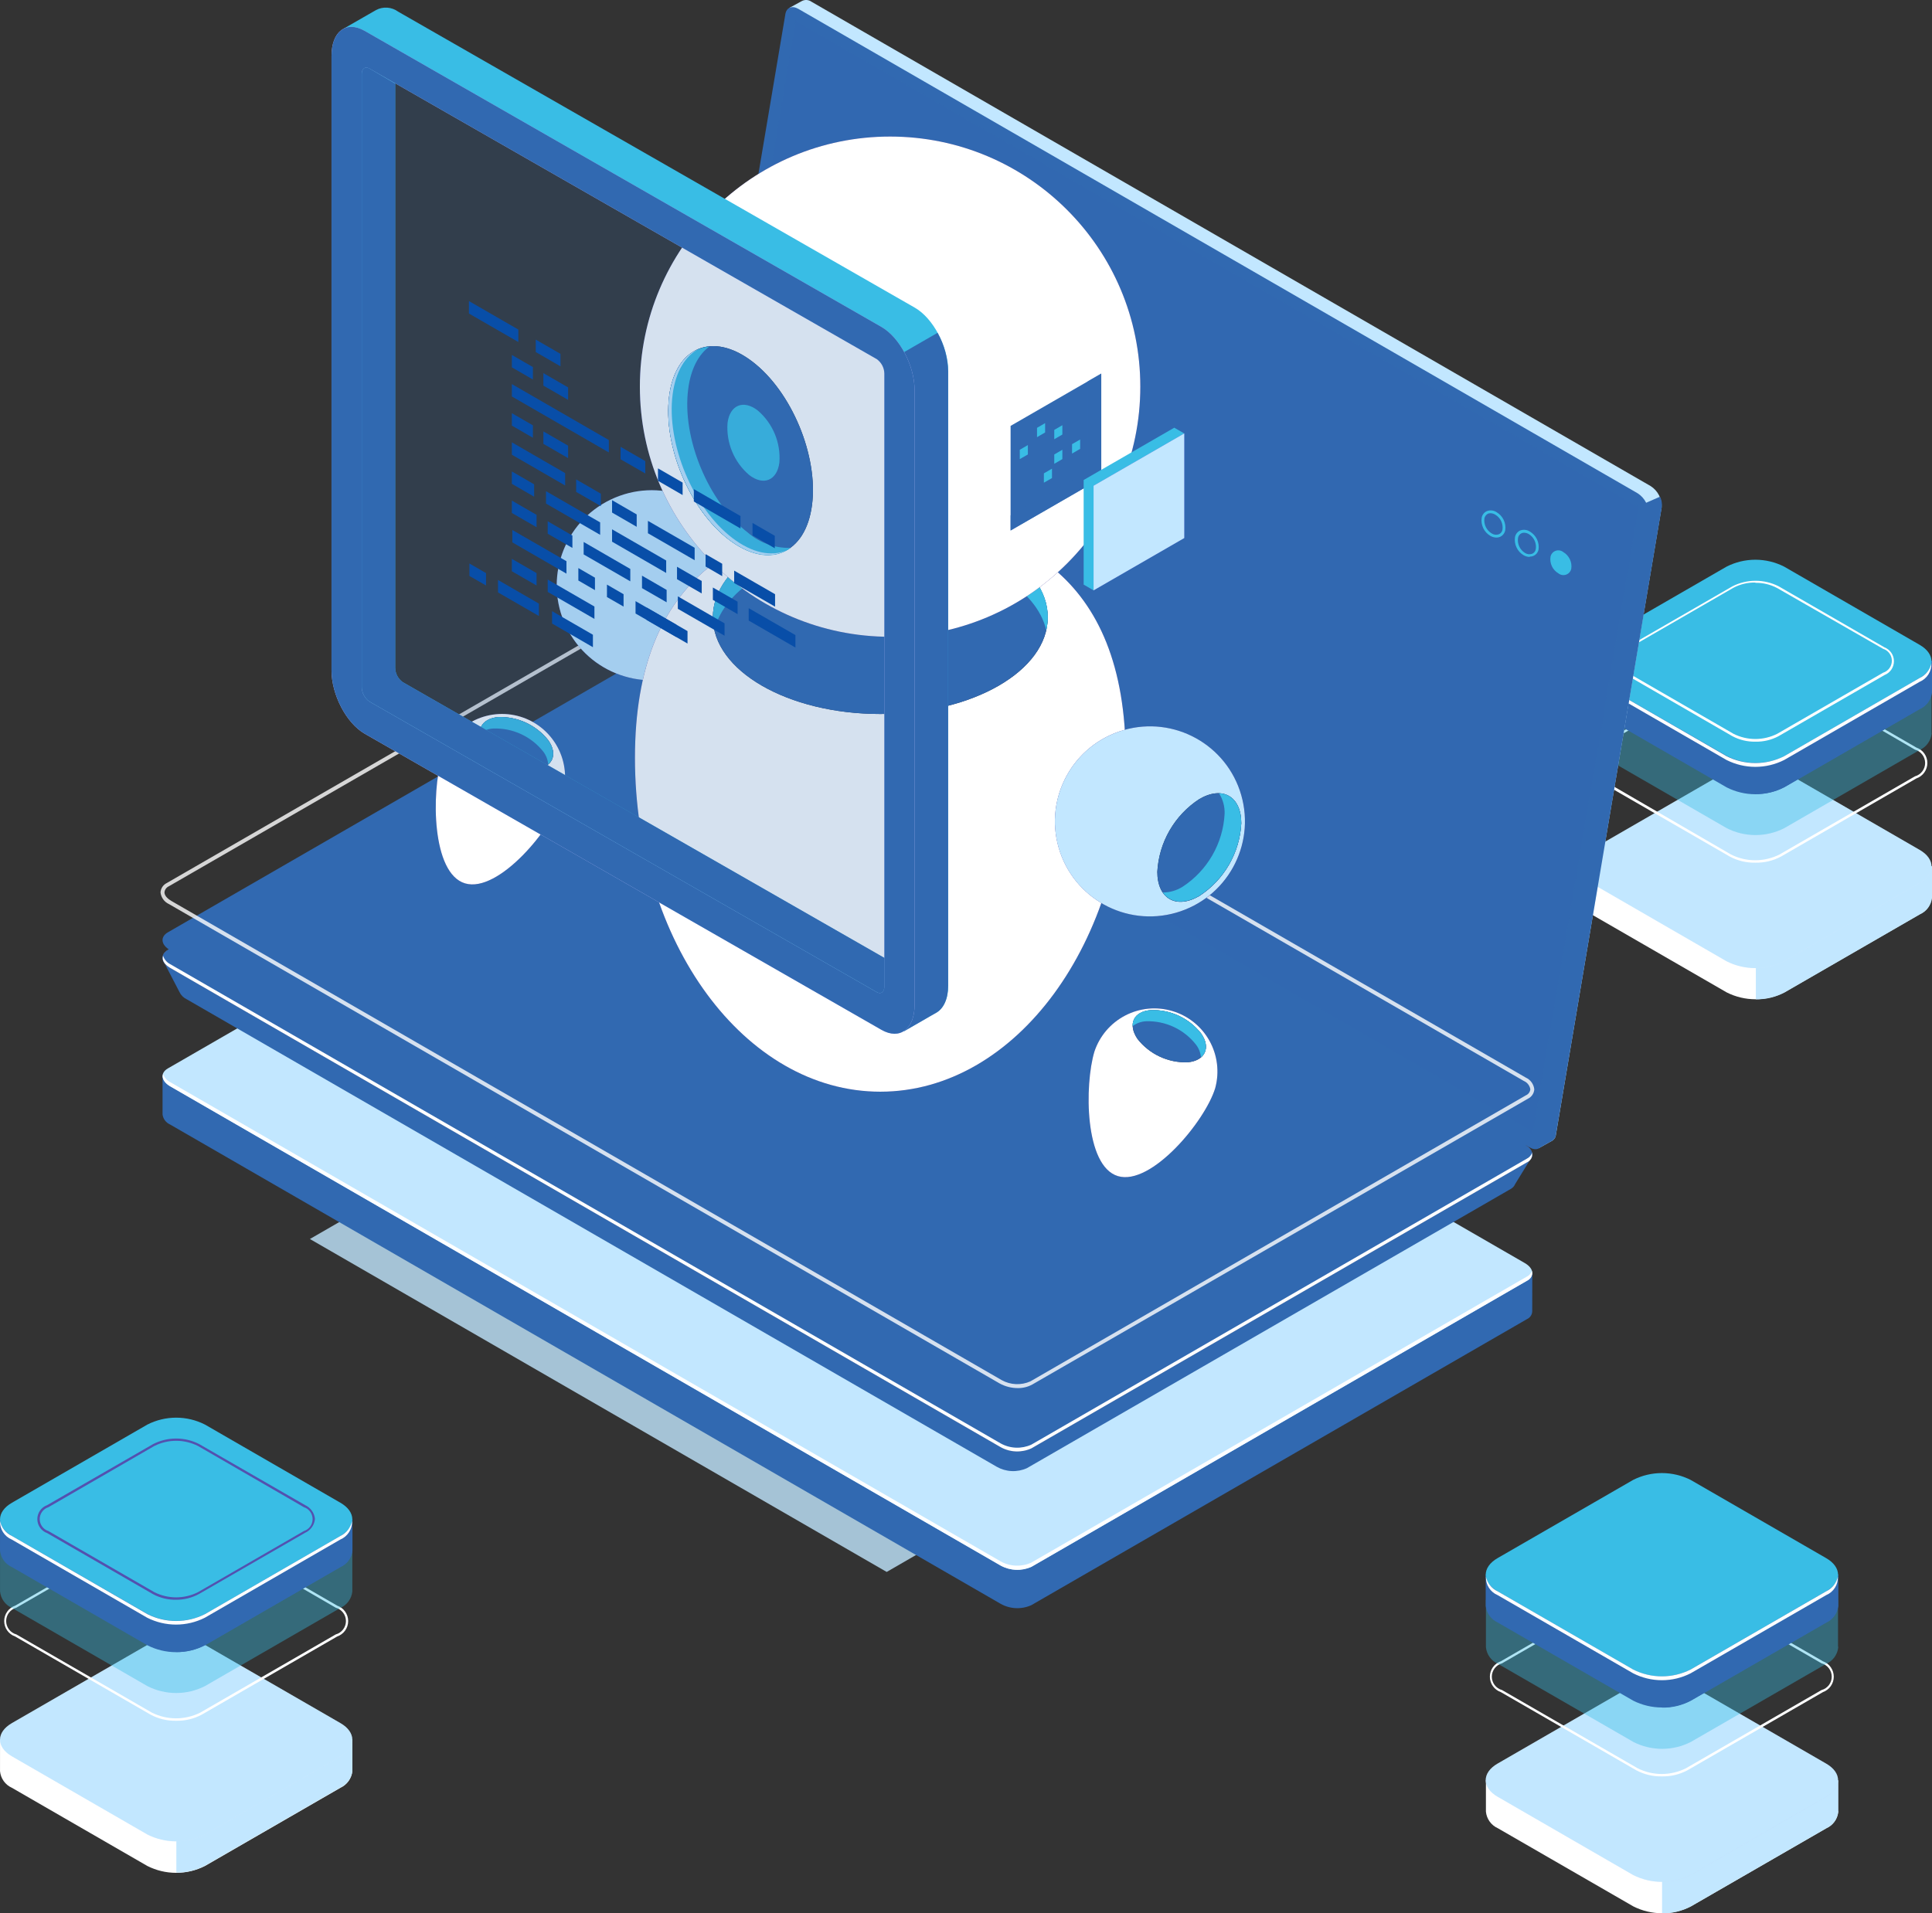 <svg width="424" height="420" viewBox="0 0 424 420" fill="none" xmlns="http://www.w3.org/2000/svg">
<rect x="0" y="0" width="424" height="420" fill="#333333" stroke="none"/>
<path opacity="0.8" d="M321.193 271.978L194.595 345.062L68.012 271.978L194.595 198.955L321.193 271.978Z" fill="#C2E7FF"/>
<path opacity="0.1" d="M321.438 265.22L221.651 322.827L121.879 265.22L221.666 207.627L321.438 265.22Z" fill="#39BDE5"/>
<path d="M403.375 397.567V390.839L401.521 389.791C400.99 392.98 397.253 395.061 394.124 395.501L372.857 407.955L363.561 411.312L333.879 396.002L334.563 395.608C332.026 394.423 330.659 391.72 329.292 389.244L327.302 390.429L326.102 390.763V397.673C326.175 398.458 326.456 399.208 326.915 399.849C327.374 400.489 327.995 400.996 328.714 401.318L358.457 418.48C360.414 419.469 362.576 419.984 364.768 419.984C366.961 419.984 369.123 419.469 371.08 418.48L400.823 401.318C401.532 401 402.145 400.502 402.601 399.873C403.056 399.244 403.339 398.506 403.42 397.734V397.567H403.375Z" fill="white"/>
<path d="M394.124 395.501L372.858 407.954L364.762 410.886V419.998C366.963 420.039 369.138 419.516 371.081 418.479L400.823 401.318C401.532 401 402.145 400.502 402.601 399.873C403.057 399.244 403.34 398.506 403.421 397.734V397.567V390.839L401.719 389.882H401.552C400.914 393.01 397.223 395.076 394.124 395.501Z" fill="#C2E7FF"/>
<path opacity="0.3" d="M358.41 411.584L328.668 394.407C325.189 392.402 325.189 389.137 328.668 387.132L358.41 369.955C360.367 368.966 362.529 368.451 364.722 368.451C366.914 368.451 369.076 368.966 371.033 369.955L400.761 387.132C404.254 389.137 404.254 392.402 400.761 394.407L371.033 411.584C369.076 412.573 366.914 413.089 364.722 413.089C362.529 413.089 360.367 412.573 358.41 411.584V411.584Z" fill="url(#paint0_linear_305_11449)"/>
<path d="M358.41 411.584L328.668 394.407C325.189 392.402 325.189 389.137 328.668 387.132L358.41 369.955C360.367 368.966 362.529 368.451 364.722 368.451C366.914 368.451 369.076 368.966 371.033 369.955L400.761 387.132C404.254 389.137 404.254 392.402 400.761 394.407L371.033 411.584C369.076 412.573 366.914 413.089 364.722 413.089C362.529 413.089 360.367 412.573 358.41 411.584V411.584Z" fill="#C2E7FF"/>
<path d="M364.713 389.942C362.761 389.981 360.832 389.521 359.108 388.605L329.38 371.443C328.676 371.199 328.065 370.742 327.633 370.135C327.201 369.528 326.969 368.802 326.969 368.056C326.969 367.311 327.201 366.585 327.633 365.978C328.065 365.371 328.676 364.913 329.38 364.67L359.108 347.508C360.844 346.625 362.765 346.164 364.713 346.164C366.661 346.164 368.582 346.625 370.318 347.508L400.061 364.67C400.758 364.92 401.361 365.38 401.787 365.986C402.213 366.593 402.442 367.316 402.442 368.056C402.442 368.797 402.213 369.52 401.787 370.126C401.361 370.732 400.758 371.192 400.061 371.443L370.318 388.605C368.595 389.524 366.665 389.984 364.713 389.942ZM359.381 388.15C361.03 388.981 362.851 389.415 364.698 389.415C366.544 389.415 368.365 388.981 370.014 388.15L399.757 370.988C400.4 370.813 400.969 370.431 401.374 369.901C401.779 369.372 401.998 368.723 401.998 368.056C401.998 367.39 401.779 366.741 401.374 366.212C400.969 365.682 400.4 365.3 399.757 365.125L370.014 347.963C368.365 347.132 366.544 346.698 364.698 346.698C362.851 346.698 361.03 347.132 359.381 347.963L329.638 365.125C328.995 365.3 328.427 365.682 328.022 366.212C327.617 366.741 327.397 367.39 327.397 368.056C327.397 368.723 327.617 369.372 328.022 369.901C328.427 370.431 328.995 370.813 329.638 370.988L359.381 388.15Z" fill="white"/>
<path opacity="0.4" d="M403.375 361.465V351.289L401.521 350.257C400.99 353.431 397.253 355.527 394.124 355.967L372.857 368.421L363.561 371.777L333.879 356.468L334.563 356.073C332.026 354.889 330.659 352.17 329.292 349.695L327.302 350.895L326.102 351.229V361.571C326.175 362.356 326.456 363.107 326.915 363.747C327.374 364.387 327.995 364.894 328.714 365.216L358.457 382.378C360.412 383.374 362.574 383.894 364.768 383.894C366.962 383.894 369.125 383.374 371.08 382.378L400.823 365.216C401.529 364.9 402.141 364.404 402.597 363.778C403.053 363.152 403.337 362.417 403.42 361.647V361.465H403.375Z" fill="#39BDE5"/>
<path d="M403.373 352.428V345.685L401.52 344.652C400.988 347.827 397.252 349.922 394.122 350.363L372.856 362.817L363.56 366.173L333.832 350.834L334.516 350.439C331.979 349.254 330.612 346.536 329.245 344.06L327.255 345.26L326.055 345.594V352.504C326.139 353.286 326.424 354.032 326.881 354.67C327.339 355.309 327.955 355.819 328.667 356.149L358.41 373.311C360.367 374.3 362.529 374.816 364.722 374.816C366.914 374.816 369.076 374.3 371.033 373.311L400.776 356.149C401.478 355.822 402.085 355.321 402.539 354.694C402.994 354.067 403.281 353.334 403.373 352.565V352.352V352.428Z" fill="#3169B1"/>
<path d="M394.132 350.363L372.866 362.816L364.77 365.732V374.844C366.971 374.885 369.146 374.362 371.089 373.325L400.831 356.164C401.533 355.837 402.14 355.336 402.594 354.709C403.049 354.081 403.336 353.349 403.428 352.58V352.352V345.609L401.727 344.667H401.56C400.922 347.872 397.231 349.922 394.132 350.363Z" fill="#3169B1"/>
<path d="M358.41 366.492L328.668 349.314C325.189 347.31 325.189 344.029 328.668 342.024L358.41 324.862C360.367 323.873 362.529 323.358 364.722 323.358C366.914 323.358 369.076 323.873 371.033 324.862L400.761 342.024C404.254 344.029 404.254 347.31 400.761 349.314L371.018 366.476C369.064 367.465 366.906 367.982 364.716 367.985C362.526 367.987 360.366 367.476 358.41 366.492V366.492Z" fill="#39BDE5"/>
<path d="M400.777 349.315L371.034 366.477C369.077 367.466 366.915 367.981 364.723 367.981C362.53 367.981 360.368 367.466 358.411 366.477L328.669 349.315C328.022 349.012 327.454 348.563 327.009 348.005C326.564 347.446 326.253 346.793 326.101 346.095C326.065 346.952 326.291 347.8 326.75 348.525C327.209 349.249 327.878 349.817 328.669 350.15L358.411 367.312C360.366 368.308 362.529 368.828 364.723 368.828C366.917 368.828 369.08 368.308 371.034 367.312L400.777 350.15C401.569 349.818 402.239 349.252 402.698 348.526C403.157 347.801 403.383 346.953 403.344 346.095C403.189 346.792 402.877 347.444 402.433 348.002C401.988 348.56 401.421 349.009 400.777 349.315V349.315Z" fill="white"/>
<path d="M77.322 388.636V381.893L75.454 380.86C74.938 384.034 71.186 386.13 68.056 386.571L46.79 399.024L37.493 402.381L7.781 387.072L8.465 386.677C5.928 385.492 4.561 382.728 3.194 380.298L1.189 381.498L0.004 381.832V388.803C0.076 389.588 0.356 390.339 0.816 390.98C1.275 391.621 1.896 392.128 2.617 392.448L32.344 409.61C34.304 410.598 36.468 411.113 38.663 411.113C40.858 411.113 43.022 410.598 44.982 409.61L74.71 392.448C75.423 392.117 76.038 391.608 76.496 390.969C76.954 390.331 77.238 389.584 77.322 388.803V388.621V388.636Z" fill="white"/>
<path d="M68.066 386.57L46.8 399.024L38.703 401.94V411.052C40.904 411.091 43.079 410.568 45.022 409.533L74.749 392.372C75.446 392.044 76.049 391.544 76.501 390.92C76.952 390.296 77.238 389.568 77.332 388.803V388.621V381.878L75.63 380.936H75.448C74.871 384.08 71.165 386.13 68.066 386.57Z" fill="#C2E7FF"/>
<path opacity="0.3" d="M32.344 402.699L2.617 385.537C-0.862 383.533 -0.862 380.252 2.617 378.247L32.344 361.085C34.304 360.097 36.468 359.583 38.663 359.583C40.858 359.583 43.023 360.097 44.982 361.085L74.71 378.247C78.188 380.252 78.188 383.533 74.71 385.537L44.982 402.699C43.023 403.687 40.858 404.202 38.663 404.202C36.468 404.202 34.304 403.687 32.344 402.699V402.699Z" fill="url(#paint1_linear_305_11449)"/>
<path d="M32.344 402.699L2.617 385.537C-0.862 383.533 -0.862 380.252 2.617 378.247L32.344 361.085C34.304 360.097 36.468 359.583 38.663 359.583C40.858 359.583 43.023 360.097 44.982 361.085L74.71 378.247C78.188 380.252 78.188 383.533 74.71 385.537L44.982 402.699C43.023 403.687 40.858 404.202 38.663 404.202C36.468 404.202 34.304 403.687 32.344 402.699V402.699Z" fill="#C2E7FF"/>
<path d="M38.666 377.731C36.714 377.772 34.784 377.312 33.061 376.394L3.333 359.232C2.629 358.988 2.019 358.531 1.586 357.924C1.154 357.317 0.922 356.59 0.922 355.845C0.922 355.1 1.154 354.374 1.586 353.767C2.019 353.16 2.629 352.702 3.333 352.459L33.061 335.297C34.797 334.414 36.718 333.953 38.666 333.953C40.614 333.953 42.535 334.414 44.271 335.297L73.999 352.459C74.703 352.702 75.313 353.16 75.746 353.767C76.178 354.374 76.41 355.1 76.41 355.845C76.41 356.59 76.178 357.317 75.746 357.924C75.313 358.531 74.703 358.988 73.999 359.232L44.271 376.394C42.548 377.312 40.618 377.772 38.666 377.731V377.731ZM38.666 334.476C36.804 334.44 34.964 334.879 33.319 335.752L3.592 352.914C2.948 353.089 2.38 353.471 1.975 354.001C1.57 354.53 1.35 355.179 1.35 355.845C1.35 356.512 1.57 357.16 1.975 357.69C2.38 358.22 2.948 358.602 3.592 358.777L33.319 375.938C34.969 376.767 36.789 377.198 38.636 377.198C40.482 377.198 42.302 376.767 43.952 375.938L73.68 358.777C74.323 358.602 74.891 358.22 75.296 357.69C75.701 357.16 75.921 356.512 75.921 355.845C75.921 355.179 75.701 354.53 75.296 354.001C74.891 353.471 74.323 353.089 73.68 352.914L44.059 335.752C42.4 334.872 40.543 334.432 38.666 334.476V334.476Z" fill="white"/>
<path opacity="0.4" d="M77.322 349.315V339.139L75.454 338.106C74.938 341.281 71.186 343.376 68.056 343.817L46.79 356.271L37.493 359.627L7.781 344.242L8.465 343.847C5.928 342.663 4.561 339.959 3.194 337.484L1.189 338.683L0.004 339.018V349.315C0.075 350.1 0.354 350.852 0.814 351.493C1.273 352.134 1.896 352.64 2.617 352.96L32.344 370.122C34.301 371.118 36.467 371.637 38.663 371.637C40.86 371.637 43.025 371.118 44.982 370.122L74.71 352.96C75.42 352.642 76.034 352.144 76.493 351.515C76.951 350.886 77.237 350.149 77.322 349.375V349.315Z" fill="#39BDE5"/>
<path d="M77.322 340.202V333.474L75.454 332.441C74.938 335.616 71.186 337.712 68.056 338.137L46.79 350.606L37.493 353.962L7.781 338.684L8.465 338.289C5.928 337.104 4.561 334.401 3.194 331.925L1.189 333.125L0.004 333.459V340.354C0.075 341.14 0.354 341.892 0.814 342.533C1.273 343.173 1.896 343.68 2.617 343.999L32.344 361.161C34.301 362.157 36.467 362.677 38.663 362.677C40.86 362.677 43.025 362.157 44.982 361.161L74.71 343.999C75.418 343.682 76.031 343.187 76.489 342.561C76.947 341.935 77.234 341.201 77.322 340.43V340.202Z" fill="#3169B1"/>
<path d="M68.054 338.136L46.788 350.605L38.691 353.521V362.633C40.893 362.679 43.07 362.156 45.011 361.114L74.738 343.953C75.446 343.636 76.059 343.14 76.517 342.515C76.975 341.889 77.262 341.154 77.35 340.384V340.202V333.474L75.649 332.517H75.467C74.859 335.646 71.153 337.711 68.054 338.136Z" fill="#3169B1"/>
<path d="M32.344 354.281L2.617 337.164C-0.862 335.144 -0.862 331.879 2.617 329.874L32.344 312.712C34.301 311.716 36.467 311.197 38.663 311.197C40.86 311.197 43.025 311.716 44.982 312.712L74.71 329.874C78.188 331.879 78.188 335.144 74.71 337.164L44.982 354.326C43.019 355.307 40.853 355.814 38.658 355.806C36.463 355.798 34.3 355.276 32.344 354.281V354.281Z" fill="#39BDE5"/>
<path d="M38.66 351.167C36.898 351.2 35.157 350.781 33.602 349.952L10.36 336.542C9.725 336.315 9.176 335.898 8.788 335.348C8.4 334.797 8.191 334.14 8.191 333.466C8.191 332.792 8.4 332.135 8.788 331.585C9.176 331.034 9.725 330.617 10.36 330.391L33.602 316.995C35.168 316.194 36.901 315.776 38.66 315.776C40.419 315.776 42.153 316.194 43.719 316.995L66.961 330.391C67.555 330.663 68.068 331.087 68.447 331.62C68.826 332.153 69.057 332.777 69.118 333.428C69.06 334.08 68.83 334.705 68.451 335.239C68.072 335.773 67.557 336.196 66.961 336.466L43.719 349.876C42.171 350.732 40.429 351.176 38.66 351.167V351.167ZM33.86 349.497C35.348 350.249 36.993 350.642 38.66 350.642C40.328 350.642 41.972 350.249 43.461 349.497L66.687 336.086C67.243 335.909 67.729 335.56 68.074 335.089C68.418 334.618 68.604 334.05 68.604 333.466C68.604 332.883 68.418 332.314 68.074 331.843C67.729 331.372 67.243 331.023 66.687 330.846L43.461 317.42C41.972 316.668 40.328 316.276 38.66 316.276C36.993 316.276 35.348 316.668 33.86 317.42L10.633 330.846C10.077 331.023 9.592 331.372 9.247 331.843C8.902 332.314 8.717 332.883 8.717 333.466C8.717 334.05 8.902 334.618 9.247 335.089C9.592 335.56 10.077 335.909 10.633 336.086L33.86 349.497Z" fill="#5351AF"/>
<path d="M74.71 337.165L44.982 354.327C43.022 355.315 40.858 355.829 38.663 355.829C36.468 355.829 34.304 355.315 32.344 354.327L2.616 337.165C1.956 336.859 1.375 336.403 0.922 335.833C0.468 335.264 0.154 334.596 0.004 333.884C-0.033 334.745 0.195 335.596 0.657 336.324C1.119 337.051 1.792 337.62 2.586 337.954L32.313 355.116C34.273 356.104 36.438 356.619 38.633 356.619C40.828 356.619 42.992 356.104 44.952 355.116L74.679 337.954C75.474 337.62 76.147 337.051 76.608 336.324C77.07 335.596 77.298 334.745 77.261 333.884C77.116 334.59 76.81 335.252 76.367 335.821C75.925 336.39 75.358 336.849 74.71 337.165Z" fill="white"/>
<path d="M423.894 196.935V190.192L422.025 189.159C421.509 192.349 417.757 194.429 414.628 194.87L393.361 207.323L384.065 210.68L354.383 195.371L355.066 194.976C352.53 193.791 351.163 191.088 349.795 188.612L347.79 189.797L346.605 190.131V197.042C346.676 197.827 346.956 198.579 347.415 199.22C347.875 199.861 348.497 200.367 349.218 200.687L378.946 217.848C380.905 218.837 383.07 219.351 385.265 219.351C387.46 219.351 389.624 218.837 391.584 217.848L421.311 200.687C422.021 200.368 422.636 199.87 423.094 199.242C423.553 198.613 423.839 197.875 423.924 197.102V196.935H423.894Z" fill="white"/>
<path d="M414.704 194.869L393.438 207.323L385.342 210.254V219.366C387.543 219.405 389.718 218.882 391.661 217.847L421.388 200.686C422.098 200.368 422.713 199.87 423.171 199.241C423.629 198.613 423.915 197.875 424.001 197.102V196.935V190.192L422.299 189.25H422.117C421.434 192.379 417.742 194.399 414.704 194.869Z" fill="#C2E7FF"/>
<path opacity="0.3" d="M378.916 211.014L349.189 193.837C345.71 191.832 345.71 188.566 349.189 186.546L378.916 169.385C380.876 168.397 383.041 167.882 385.236 167.882C387.43 167.882 389.595 168.397 391.555 169.385L421.282 186.562C424.761 188.566 424.761 191.832 421.282 193.837L391.555 211.014C389.595 212.002 387.43 212.516 385.236 212.516C383.041 212.516 380.876 212.002 378.916 211.014V211.014Z" fill="url(#paint2_linear_305_11449)"/>
<path d="M378.916 211.014L349.189 193.837C345.71 191.832 345.71 188.566 349.189 186.546L378.916 169.385C380.876 168.397 383.041 167.882 385.236 167.882C387.43 167.882 389.595 168.397 391.555 169.385L421.282 186.562C424.761 188.566 424.761 191.832 421.282 193.837L391.555 211.014C389.595 212.002 387.43 212.516 385.236 212.516C383.041 212.516 380.876 212.002 378.916 211.014V211.014Z" fill="#C2E7FF"/>
<path d="M385.238 189.371C383.286 189.412 381.356 188.952 379.633 188.034L349.906 170.872C349.201 170.628 348.591 170.171 348.159 169.564C347.726 168.957 347.494 168.231 347.494 167.485C347.494 166.74 347.726 166.014 348.159 165.407C348.591 164.8 349.201 164.343 349.906 164.099L379.633 146.937C381.37 146.054 383.29 145.594 385.238 145.594C387.186 145.594 389.107 146.054 390.843 146.937L420.571 164.099C421.275 164.343 421.886 164.8 422.318 165.407C422.75 166.014 422.982 166.74 422.982 167.485C422.982 168.231 422.75 168.957 422.318 169.564C421.886 170.171 421.275 170.628 420.571 170.872L390.843 188.034C389.12 188.952 387.19 189.412 385.238 189.371V189.371ZM379.891 187.579C381.541 188.407 383.362 188.838 385.208 188.838C387.054 188.838 388.875 188.407 390.524 187.579L420.252 170.417C420.895 170.242 421.464 169.86 421.869 169.33C422.274 168.801 422.493 168.152 422.493 167.485C422.493 166.819 422.274 166.17 421.869 165.641C421.464 165.111 420.895 164.729 420.252 164.554L390.585 147.316C388.933 146.495 387.114 146.068 385.269 146.068C383.424 146.068 381.604 146.495 379.952 147.316L350.225 164.494C349.581 164.668 349.013 165.05 348.608 165.58C348.203 166.11 347.983 166.758 347.983 167.425C347.983 168.092 348.203 168.74 348.608 169.27C349.013 169.799 349.581 170.181 350.225 170.356L379.891 187.579Z" fill="white"/>
<path opacity="0.4" d="M423.894 160.894V150.719L422.025 149.686C421.509 152.86 417.757 154.956 414.628 155.381L393.361 167.85L384.065 171.207L354.383 155.882L355.066 155.487C352.53 154.303 351.163 151.599 349.795 149.124L347.79 150.324L346.605 150.658V160.985C346.676 161.771 346.956 162.523 347.415 163.164C347.875 163.805 348.497 164.311 349.218 164.63L378.946 181.792C380.903 182.789 383.068 183.308 385.265 183.308C387.461 183.308 389.626 182.789 391.584 181.792L421.311 164.63C422.021 164.312 422.636 163.814 423.094 163.186C423.553 162.557 423.839 161.819 423.924 161.046V160.879L423.894 160.894Z" fill="#39BDE5"/>
<path d="M423.895 151.873V145.114L422.026 144.081C421.51 147.316 417.743 149.351 414.705 149.777L393.438 162.246L384.035 165.541L354.354 150.354L355.037 149.959C352.5 148.774 351.133 146.071 349.766 143.595L347.761 144.795L346.576 145.114V152.024C346.647 152.81 346.926 153.562 347.386 154.203C347.845 154.844 348.468 155.35 349.189 155.669L378.916 172.831C380.874 173.828 383.039 174.347 385.235 174.347C387.432 174.347 389.597 173.828 391.555 172.831L421.282 155.669C421.99 155.353 422.603 154.857 423.061 154.231C423.52 153.605 423.807 152.871 423.895 152.1V151.873Z" fill="#3169B1"/>
<path d="M414.704 149.777L393.438 162.245L385.342 165.161V174.273C387.544 174.319 389.72 173.796 391.661 172.754L421.388 155.593C422.096 155.276 422.709 154.781 423.167 154.155C423.626 153.529 423.913 152.795 424.001 152.024V151.872V145.114L422.299 144.157H422.117C421.434 147.316 417.742 149.351 414.704 149.777Z" fill="#3169B1"/>
<path d="M378.916 165.921L349.189 148.835C345.71 146.815 345.71 143.549 349.189 141.545L378.916 124.383C380.874 123.387 383.039 122.867 385.236 122.867C387.432 122.867 389.597 123.387 391.555 124.383L421.282 141.545C424.761 143.549 424.761 146.815 421.282 148.835L391.555 165.997C389.589 166.973 387.421 167.475 385.227 167.461C383.032 167.448 380.87 166.921 378.916 165.921V165.921Z" fill="#39BDE5"/>
<path d="M385.232 162.807C383.47 162.84 381.729 162.422 380.174 161.592L356.978 148.182C356.368 147.941 355.845 147.523 355.476 146.981C355.107 146.44 354.91 145.799 354.91 145.144C354.91 144.489 355.107 143.849 355.476 143.307C355.845 142.765 356.368 142.347 356.978 142.107L380.219 128.696C381.787 127.902 383.52 127.488 385.278 127.488C387.036 127.488 388.768 127.902 390.336 128.696L413.578 142.107C414.188 142.347 414.711 142.765 415.08 143.307C415.449 143.849 415.646 144.489 415.646 145.144C415.646 145.799 415.449 146.44 415.08 146.981C414.711 147.523 414.188 147.941 413.578 148.182L390.336 161.592C388.769 162.431 387.01 162.85 385.232 162.807V162.807ZM385.232 127.876C383.562 127.843 381.91 128.235 380.432 129.015L357.205 142.426C356.649 142.602 356.164 142.952 355.819 143.423C355.474 143.894 355.289 144.462 355.289 145.046C355.289 145.629 355.474 146.198 355.819 146.669C356.164 147.14 356.649 147.489 357.205 147.665L380.432 161.076C381.92 161.829 383.565 162.221 385.232 162.221C386.9 162.221 388.544 161.829 390.033 161.076L413.274 147.665C413.831 147.489 414.316 147.14 414.661 146.669C415.006 146.198 415.191 145.629 415.191 145.046C415.191 144.462 415.006 143.894 414.661 143.423C414.316 142.952 413.831 142.602 413.274 142.426L390.033 129.091C388.556 128.306 386.904 127.909 385.232 127.937V127.876Z" fill="white"/>
<path d="M421.281 148.835L391.553 165.997C389.593 166.985 387.429 167.5 385.234 167.5C383.039 167.5 380.875 166.985 378.915 165.997L349.188 148.835C348.539 148.528 347.969 148.077 347.522 147.517C347.074 146.956 346.761 146.3 346.605 145.6C346.569 146.461 346.797 147.312 347.258 148.04C347.72 148.768 348.393 149.337 349.188 149.67L378.915 166.832C380.875 167.82 383.039 168.335 385.234 168.335C387.429 168.335 389.593 167.82 391.553 166.832L421.281 149.67C422.075 149.337 422.748 148.768 423.21 148.04C423.672 147.312 423.899 146.461 423.863 145.6C423.71 146.301 423.397 146.958 422.949 147.519C422.501 148.08 421.931 148.53 421.281 148.835Z" fill="white"/>
<path d="M336.28 279.451L326.239 277.932L152.353 177.692C151.327 177.127 150.184 176.808 149.014 176.758C147.844 176.707 146.678 176.929 145.608 177.404L42.039 237.122L35.674 236.196V244.656C35.737 245.126 35.919 245.573 36.203 245.953C36.488 246.333 36.865 246.634 37.299 246.827L219.586 352.049C220.61 352.628 221.755 352.957 222.93 353.009C224.104 353.062 225.275 352.837 226.346 352.353L335.111 289.566C335.445 289.418 335.731 289.178 335.935 288.874C336.139 288.571 336.254 288.215 336.265 287.85V287.85L336.28 279.451Z" fill="#3169B1"/>
<path d="M37.315 238.444L219.602 343.665C220.628 344.23 221.771 344.55 222.941 344.6C224.111 344.65 225.277 344.429 226.347 343.954L335.112 281.152C336.843 280.165 336.631 278.418 334.641 277.264L152.354 172.042C151.33 171.471 150.186 171.148 149.014 171.101C147.842 171.053 146.676 171.282 145.609 171.769L36.829 234.54C35.113 235.543 35.325 237.274 37.315 238.444Z" fill="#C2E7FF"/>
<path d="M53.169 240.494L216.103 334.537C217.023 335.058 218.054 335.352 219.11 335.397C220.166 335.442 221.218 335.236 222.179 334.795L319.399 278.676C320.918 277.78 320.751 276.216 318.974 275.198L155.918 181.14C154.997 180.622 153.965 180.33 152.909 180.287C151.853 180.245 150.802 180.454 149.842 180.897L52.622 237.092C51.118 237.912 51.316 239.461 53.169 240.494Z" fill="#C2E7FF"/>
<path d="M335.104 280.225L226.339 343.012C225.273 343.499 224.106 343.727 222.935 343.68C221.763 343.632 220.619 343.31 219.595 342.739L37.308 237.517C36.6 237.147 36.057 236.523 35.789 235.771C35.515 236.667 36.047 237.669 37.308 238.428L219.595 343.65C220.621 344.215 221.763 344.534 222.933 344.585C224.103 344.635 225.269 344.414 226.339 343.938L335.104 281.137C335.511 280.968 335.845 280.66 336.046 280.267C336.246 279.875 336.3 279.424 336.198 278.995C336.001 279.528 335.61 279.967 335.104 280.225V280.225Z" fill="white"/>
<path d="M152.022 139.221L175.066 2.531L173.182 1.756L175.962 0.237C176.297 0.059 176.676 -0.022 177.055 0.005C177.434 0.032 177.797 0.165 178.104 0.389L362.259 106.704C363.037 107.202 363.669 107.897 364.091 108.719C364.512 109.541 364.709 110.46 364.659 111.382L341.463 249.075C341.439 249.375 341.337 249.664 341.166 249.911C340.996 250.159 340.763 250.358 340.491 250.488V250.488L337.772 252.006L337.301 249.47H337.453L154.422 143.899C153.643 143.402 153.01 142.707 152.588 141.885C152.166 141.063 151.971 140.144 152.022 139.221V139.221Z" fill="#C2E7FF"/>
<path d="M361.27 110.364L364.308 109.028C364.659 109.732 364.796 110.524 364.703 111.306L341.461 249.075C341.437 249.375 341.335 249.663 341.164 249.911C340.993 250.159 340.76 250.358 340.489 250.487V250.487L337.77 252.006L337.299 249.47H337.451L328.199 244.124L361.27 110.364Z" fill="#3169B1"/>
<path d="M151.518 145.555L335.688 251.87C337.101 252.691 338.316 252.205 338.575 250.731L361.801 112.962C361.85 112.04 361.654 111.121 361.232 110.299C360.811 109.478 360.179 108.782 359.401 108.284L175.246 1.969C173.833 1.149 172.602 1.62 172.359 3.093L149.133 140.878C149.082 141.798 149.276 142.716 149.695 143.538C150.114 144.359 150.743 145.055 151.518 145.555V145.555Z" fill="#3169B1"/>
<path d="M35.762 210.787L45.803 216.026L146.592 157.857C147.634 157.386 148.771 157.165 149.913 157.213C151.056 157.26 152.171 157.575 153.17 158.13L326.965 258.461C328.636 257.535 336.216 253.905 336.216 253.905L332.54 259.874C332.343 260.365 331.976 260.769 331.507 261.013L225.371 322.281C224.321 322.756 223.174 322.976 222.023 322.923C220.872 322.87 219.749 322.546 218.748 321.977L40.926 219.322C40.262 219.004 39.726 218.468 39.407 217.803V217.803L35.762 210.787Z" fill="#3169B1"/>
<path d="M37.315 212.442L219.602 317.664C220.626 318.235 221.77 318.558 222.942 318.605C224.114 318.653 225.28 318.424 226.347 317.937L335.112 255.15C336.843 254.148 336.631 252.401 334.641 251.262L152.354 146.041C151.327 145.474 150.182 145.157 149.01 145.115C147.839 145.073 146.673 145.307 145.609 145.798L36.829 208.539C35.113 209.587 35.325 211.288 37.315 212.442Z" fill="url(#paint3_linear_305_11449)"/>
<path d="M37.315 212.442L219.602 317.664C220.626 318.235 221.77 318.558 222.942 318.605C224.114 318.653 225.28 318.424 226.347 317.937L335.112 255.15C336.843 254.148 336.631 252.401 334.641 251.262L152.354 146.041C151.327 145.474 150.182 145.157 149.01 145.115C147.839 145.073 146.673 145.307 145.609 145.798L36.829 208.539C35.113 209.587 35.325 211.288 37.315 212.442Z" fill="#1E2949"/>
<path d="M37.315 212.442L219.602 317.664C220.626 318.235 221.77 318.558 222.942 318.605C224.114 318.653 225.28 318.424 226.347 317.937L335.112 255.15C336.843 254.148 336.631 252.401 334.641 251.262L152.354 146.041C151.327 145.474 150.182 145.157 149.01 145.115C147.839 145.073 146.673 145.307 145.609 145.798L36.829 208.539C35.113 209.587 35.325 211.288 37.315 212.442Z" fill="#3169B1"/>
<path opacity="0.51" d="M174.613 4.551L359.634 111.306L336.271 249.424L151.371 142.745L174.613 4.551Z" fill="#3169B1"/>
<path d="M37.315 208.569L219.602 313.791C220.626 314.362 221.77 314.685 222.942 314.732C224.114 314.78 225.28 314.551 226.347 314.064L335.112 251.278C336.843 250.275 336.631 248.529 334.641 247.389L152.354 142.168C151.331 141.594 150.187 141.269 149.016 141.219C147.844 141.169 146.677 141.395 145.609 141.879L36.829 204.666C35.113 205.668 35.325 207.415 37.315 208.569Z" fill="#3169B1"/>
<g style="mix-blend-mode:lighten" opacity="0.8">
<path d="M223.41 304.705C222.003 304.712 220.618 304.362 219.384 303.687L37.097 198.466C36.589 198.237 36.15 197.88 35.822 197.43C35.495 196.98 35.29 196.452 35.228 195.899C35.253 195.462 35.395 195.041 35.638 194.677C35.881 194.314 36.217 194.023 36.611 193.833L145.391 131.047C146.521 130.516 147.761 130.264 149.009 130.311C150.256 130.359 151.474 130.705 152.561 131.32L334.848 236.542C335.357 236.772 335.798 237.131 336.126 237.584C336.453 238.037 336.657 238.568 336.716 239.123C336.689 239.557 336.546 239.976 336.303 240.336C336.06 240.697 335.726 240.986 335.334 241.174L226.554 303.915C225.59 304.441 224.508 304.713 223.41 304.705ZM37.522 197.721L219.809 302.943C220.768 303.479 221.838 303.784 222.935 303.834C224.032 303.884 225.125 303.678 226.129 303.231L334.893 240.43C335.154 240.316 335.38 240.135 335.548 239.906C335.716 239.676 335.82 239.406 335.85 239.123C335.788 238.721 335.624 238.341 335.374 238.02C335.124 237.698 334.797 237.446 334.422 237.286L152.135 132.064C151.179 131.53 150.11 131.227 149.016 131.179C147.921 131.132 146.83 131.341 145.831 131.791L37.036 194.562C36.777 194.681 36.554 194.865 36.389 195.097C36.223 195.329 36.122 195.6 36.094 195.884C36.094 196.506 36.611 197.175 37.522 197.706V197.721Z" fill="white"/>
</g>
<path d="M37.313 211.622L219.6 316.843C220.624 317.415 221.768 317.737 222.94 317.785C224.112 317.832 225.278 317.603 226.345 317.117L335.11 254.33C335.371 254.203 335.604 254.025 335.794 253.805C335.985 253.586 336.129 253.331 336.219 253.054C336.302 253.478 336.237 253.917 336.035 254.299C335.834 254.68 335.507 254.981 335.11 255.15L226.345 317.937C225.278 318.424 224.112 318.652 222.94 318.605C221.768 318.557 220.624 318.235 219.6 317.664L37.313 212.442C36.022 211.683 35.49 210.695 35.794 209.814C36.045 210.592 36.59 211.241 37.313 211.622V211.622Z" fill="white"/>
<path d="M328.414 118.003C327.937 117.998 327.471 117.867 327.062 117.623C326.384 117.223 325.842 116.628 325.507 115.916C325.171 115.204 325.056 114.407 325.178 113.63C325.236 113.319 325.369 113.026 325.565 112.778C325.76 112.529 326.014 112.332 326.302 112.202C326.651 112.066 327.028 112.015 327.401 112.055C327.774 112.095 328.131 112.223 328.444 112.43C329.12 112.829 329.662 113.421 330 114.13C330.339 114.838 330.458 115.632 330.343 116.409C330.279 116.722 330.143 117.015 329.945 117.266C329.747 117.516 329.493 117.717 329.203 117.851C328.953 117.955 328.684 118.007 328.414 118.003V118.003ZM327.107 112.658C326.915 112.655 326.724 112.691 326.545 112.764C326.35 112.867 326.179 113.011 326.046 113.187C325.912 113.363 325.818 113.566 325.771 113.781C325.684 114.429 325.789 115.087 326.072 115.676C326.355 116.264 326.805 116.756 327.365 117.092C327.597 117.248 327.863 117.345 328.141 117.377C328.418 117.409 328.699 117.373 328.96 117.274C329.162 117.184 329.339 117.046 329.474 116.871C329.609 116.696 329.699 116.49 329.735 116.272V116.272C329.831 115.622 329.728 114.959 329.441 114.368C329.154 113.778 328.695 113.287 328.125 112.961C327.816 112.777 327.467 112.673 327.107 112.658V112.658Z" fill="#39BDE5"/>
<path d="M335.72 122.256C335.244 122.251 334.777 122.12 334.368 121.876C333.693 121.476 333.153 120.884 332.818 120.175C332.482 119.466 332.366 118.673 332.485 117.897C332.543 117.585 332.676 117.29 332.871 117.039C333.067 116.788 333.32 116.588 333.609 116.455C333.958 116.321 334.335 116.272 334.707 116.311C335.079 116.351 335.437 116.478 335.75 116.683C336.427 117.082 336.969 117.674 337.307 118.382C337.645 119.091 337.764 119.885 337.649 120.661C337.557 121.1 337.313 121.493 336.96 121.771C336.608 122.048 336.169 122.193 335.72 122.18V122.256ZM334.474 116.941C334.287 116.936 334.1 116.973 333.928 117.047C333.725 117.141 333.549 117.282 333.414 117.46C333.279 117.637 333.189 117.845 333.153 118.065C333.053 118.705 333.143 119.36 333.413 119.949C333.684 120.537 334.121 121.034 334.672 121.375C334.905 121.527 335.171 121.623 335.448 121.655C335.725 121.686 336.005 121.653 336.267 121.557C336.469 121.467 336.645 121.329 336.78 121.154C336.916 120.979 337.005 120.773 337.041 120.555C337.146 119.915 337.057 119.258 336.787 118.668C336.516 118.079 336.076 117.583 335.523 117.244C335.206 117.053 334.844 116.948 334.474 116.941V116.941Z" fill="#39BDE5"/>
<path d="M344.834 124.853C344.771 125.147 344.633 125.419 344.435 125.645C344.237 125.87 343.984 126.041 343.701 126.142C343.418 126.242 343.114 126.269 342.818 126.219C342.521 126.168 342.243 126.043 342.009 125.855C341.387 125.492 340.89 124.95 340.581 124.3C340.272 123.65 340.166 122.922 340.277 122.211C340.336 121.916 340.47 121.642 340.666 121.414C340.861 121.186 341.113 121.013 341.395 120.91C341.678 120.808 341.982 120.78 342.278 120.83C342.575 120.879 342.853 121.005 343.087 121.193C343.71 121.56 344.208 122.105 344.519 122.757C344.831 123.409 344.94 124.139 344.834 124.853V124.853Z" fill="#39BDE5"/>
<path d="M203.484 43.551L199.551 41.274L199.854 39.467L203.802 41.73L203.484 43.551Z" fill="#39BDE5"/>
<path d="M209.214 46.862L205.281 44.585L205.585 42.763L209.533 45.041L209.214 46.862Z" fill="#39BDE5"/>
<path d="M197.816 40.287L189.174 35.29L189.478 33.468L198.12 38.464L197.816 40.287Z" fill="#39BDE5"/>
<path d="M193.199 260.435C216.79 260.435 235.915 249.392 235.915 235.77C235.915 222.148 216.79 211.105 193.199 211.105C169.609 211.105 150.484 222.148 150.484 235.77C150.484 249.392 169.609 260.435 193.199 260.435Z" fill="#3169B1"/>
<path d="M227.859 65.862C228.199 65.541 228.437 65.126 228.542 64.67C228.647 64.214 228.615 63.737 228.449 63.3C228.283 62.862 227.991 62.484 227.611 62.212C227.23 61.94 226.777 61.787 226.309 61.772C225.841 61.757 225.379 61.881 224.982 62.129C224.585 62.376 224.27 62.735 224.076 63.161C223.883 63.588 223.821 64.062 223.897 64.523C223.973 64.985 224.184 65.414 224.503 65.756C224.935 66.213 225.531 66.48 226.159 66.5C226.788 66.52 227.399 66.29 227.859 65.862V65.862Z" fill="#39BDE5"/>
<path opacity="0.4" d="M223.599 43.748C223.942 43.428 224.182 43.014 224.288 42.557C224.395 42.101 224.364 41.623 224.199 41.184C224.034 40.745 223.742 40.365 223.361 40.092C222.98 39.819 222.526 39.666 222.057 39.651C221.589 39.636 221.126 39.76 220.728 40.008C220.33 40.257 220.015 40.617 219.822 41.045C219.63 41.472 219.568 41.947 219.646 42.41C219.724 42.872 219.937 43.301 220.258 43.642C220.688 44.098 221.281 44.365 221.907 44.385C222.533 44.405 223.141 44.176 223.599 43.748V43.748Z" fill="#39BDE5"/>
<path d="M123.43 174.562C121.227 181.883 109.394 196.113 102.057 193.911C94.72 191.709 94.705 173.909 96.923 166.574C97.98 163.06 100.391 160.109 103.624 158.372C106.857 156.635 110.649 156.253 114.164 157.31C117.679 158.367 120.63 160.777 122.367 164.01C124.105 167.243 124.487 171.033 123.43 174.547V174.562Z" fill="url(#paint4_radial_305_11449)"/>
<g style="mix-blend-mode:lighten">
<g style="mix-blend-mode:lighten">
<path d="M123.428 174.562C121.225 181.883 109.392 196.113 102.055 193.911C94.718 191.709 94.703 173.909 96.921 166.574C97.978 163.06 100.389 160.109 103.622 158.372C106.856 156.635 110.647 156.253 114.162 157.31C117.677 158.367 120.628 160.777 122.365 164.01C124.103 167.243 124.485 171.033 123.428 174.547V174.562Z" fill="white"/>
</g>
</g>
<path d="M109.381 157.401C111.478 157.34 113.56 157.769 115.462 158.655C117.363 159.541 119.031 160.859 120.332 162.504C122.55 165.662 121.229 168.578 117.386 168.836C115.274 168.92 113.173 168.503 111.253 167.619C109.334 166.735 107.651 165.409 106.343 163.749C104.171 160.59 105.493 157.751 109.381 157.401Z" fill="#1E2949"/>
<g style="mix-blend-mode:lighten">
<path d="M109.381 157.401C111.478 157.34 113.56 157.769 115.462 158.655C117.363 159.541 119.031 160.859 120.332 162.504C122.55 165.662 121.229 168.578 117.386 168.836C115.274 168.92 113.173 168.503 111.253 167.619C109.334 166.735 107.651 165.409 106.343 163.749C104.171 160.59 105.493 157.751 109.381 157.401Z" fill="#3169B1"/>
</g>
<path d="M105.328 160.985C106.171 160.336 107.196 159.965 108.259 159.922C110.361 159.845 112.451 160.266 114.36 161.15C116.268 162.034 117.941 163.356 119.241 165.009C119.854 165.809 120.223 166.769 120.304 167.773C121.701 166.604 121.823 164.63 120.304 162.504C119.006 160.863 117.343 159.547 115.447 158.662C113.551 157.776 111.475 157.344 109.383 157.401C106.68 157.644 105.221 159.072 105.328 160.985Z" fill="#39BDE5"/>
<path d="M163.671 131.526C165.35 120.133 157.473 109.537 146.077 107.858C134.682 106.18 124.083 114.055 122.405 125.449C120.726 136.842 128.603 147.438 139.999 149.117C151.394 150.795 161.993 142.92 163.671 131.526Z" fill="url(#paint5_radial_305_11449)"/>
<g style="mix-blend-mode:lighten">
<g style="mix-blend-mode:lighten">
<path d="M152.06 147.271C162.437 142.272 166.806 129.804 161.82 119.423C156.833 109.042 144.378 104.679 134.002 109.678C123.625 114.677 119.255 127.145 124.242 137.526C129.229 147.906 141.683 152.27 152.06 147.271Z" fill="#C2E7FF"/>
</g>
</g>
<path d="M247.049 166.362C247.049 206.838 222.941 239.643 193.198 239.643C163.455 239.643 139.348 206.838 139.348 166.362C139.348 125.886 163.455 113.751 193.198 113.751C222.941 113.751 247.049 125.886 247.049 166.362Z" fill="url(#paint6_radial_305_11449)"/>
<g style="mix-blend-mode:lighten">
<g style="mix-blend-mode:lighten">
<path d="M247.049 166.362C247.049 206.838 222.941 239.643 193.198 239.643C163.455 239.643 139.348 206.838 139.348 166.362C139.348 125.886 163.455 113.751 193.198 113.751C222.941 113.751 247.049 125.886 247.049 166.362Z" fill="white"/>
</g>
</g>
<path d="M193.196 156.732C213.49 156.732 229.942 147.233 229.942 135.515C229.942 123.797 213.49 114.298 193.196 114.298C172.903 114.298 156.451 123.797 156.451 135.515C156.451 147.233 172.903 156.732 193.196 156.732Z" fill="#1E2949"/>
<g style="mix-blend-mode:lighten">
<path d="M193.196 156.732C213.49 156.732 229.942 147.233 229.942 135.515C229.942 123.797 213.49 114.298 193.196 114.298C172.903 114.298 156.451 123.797 156.451 135.515C156.451 147.233 172.903 156.732 193.196 156.732Z" fill="#3169B1"/>
</g>
<path d="M167.208 126.159C181.563 117.882 204.835 117.882 219.19 126.159C225.114 129.592 228.577 133.89 229.61 138.309C231.129 131.976 227.605 125.339 219.19 120.479C204.835 112.202 181.563 112.202 167.208 120.479C158.793 125.339 155.314 131.976 156.788 138.309C157.821 133.89 161.284 129.592 167.208 126.159Z" fill="#39BDE5"/>
<path d="M172.624 72.414C178.676 61.932 178.677 50.603 172.625 47.11C166.573 43.616 156.76 49.282 150.707 59.763C144.655 70.245 144.654 81.574 150.706 85.068C156.758 88.561 166.571 82.896 172.624 72.414Z" fill="#BCBEFF"/>
<path d="M195.342 139.783C225.67 139.783 250.256 115.202 250.256 84.879C250.256 54.556 225.67 29.975 195.342 29.975C165.014 29.975 140.428 54.556 140.428 84.879C140.428 115.202 165.014 139.783 195.342 139.783Z" fill="url(#paint7_radial_305_11449)"/>
<g style="mix-blend-mode:lighten">
<g style="mix-blend-mode:lighten">
<path d="M195.342 139.783C225.67 139.783 250.256 115.202 250.256 84.879C250.256 54.556 225.67 29.975 195.342 29.975C165.014 29.975 140.428 54.556 140.428 84.879C140.428 115.202 165.014 139.783 195.342 139.783Z" fill="white"/>
</g>
</g>
<path d="M178.207 110.864C176.795 121.646 168.653 125.048 159.979 118.457C151.305 111.866 145.457 97.742 146.855 86.944C148.252 76.146 156.409 72.744 165.083 79.351C173.756 85.957 179.605 100.096 178.207 110.864Z" fill="#1E2949"/>
<g style="mix-blend-mode:lighten">
<path d="M178.207 110.864C176.795 121.646 168.653 125.048 159.979 118.457C151.305 111.866 145.457 97.742 146.855 86.944C148.252 76.146 156.409 72.744 165.083 79.351C173.756 85.957 179.605 100.096 178.207 110.864Z" fill="#3169B1"/>
</g>
<path d="M171.045 101.538C170.543 105.457 167.581 106.702 164.437 104.287C162.795 102.89 161.507 101.124 160.678 99.134C159.849 97.143 159.502 94.985 159.667 92.836C160.168 88.917 163.13 87.672 166.275 90.087C167.917 91.484 169.205 93.25 170.034 95.24C170.863 97.231 171.209 99.389 171.045 101.538V101.538Z" fill="#39BDE5"/>
<path d="M164.158 116.938C155.5 110.317 149.621 96.208 151.034 85.41C151.596 81.006 153.297 77.817 155.682 76.07C151.125 76.496 147.737 80.338 146.872 86.99C145.474 97.788 151.353 111.896 159.996 118.503C165.13 122.421 170.067 122.831 173.545 120.264C170.109 120.375 166.757 119.188 164.158 116.938Z" fill="#39BDE5"/>
<path d="M160.74 118.108C152.097 111.501 146.218 97.377 147.616 86.58C148.269 81.583 150.365 78.181 153.297 76.617C149.985 77.984 147.585 81.522 146.872 86.944C145.474 97.742 151.353 111.851 159.996 118.457C164.644 122.011 169.11 122.664 172.528 120.857C169.247 122.208 165.054 121.403 160.74 118.108Z" fill="#C2E7FF"/>
<path d="M258.145 200.349C269.215 197.167 275.609 185.615 272.427 174.547C269.244 163.48 257.69 157.087 246.62 160.269C235.55 163.451 229.156 175.003 232.339 186.071C235.521 197.139 247.075 203.531 258.145 200.349Z" fill="url(#paint8_radial_305_11449)"/>
<g style="mix-blend-mode:lighten">
<g style="mix-blend-mode:lighten">
<path d="M258.118 200.345C269.187 197.158 275.584 185.602 272.406 174.533C269.228 163.463 257.679 157.073 246.61 160.26C235.541 163.447 229.145 175.003 232.323 186.073C235.501 197.142 247.05 203.532 258.118 200.345Z" fill="#C2E7FF"/>
</g>
</g>
<path d="M272.415 180.73C272.245 183.929 271.321 187.042 269.719 189.816C268.116 192.59 265.88 194.946 263.194 196.692C258.105 199.638 253.988 197.254 253.988 191.376C254.159 188.179 255.081 185.068 256.681 182.294C258.28 179.52 260.512 177.163 263.194 175.414C268.298 172.422 272.415 174.807 272.415 180.73Z" fill="#1E2949"/>
<g style="mix-blend-mode:lighten">
<path d="M272.415 180.73C272.245 183.929 271.321 187.042 269.719 189.816C268.116 192.59 265.88 194.946 263.194 196.692C258.105 199.638 253.988 197.254 253.988 191.376C254.159 188.179 255.081 185.068 256.681 182.294C258.28 179.52 260.512 177.163 263.194 175.414C268.298 172.422 272.415 174.807 272.415 180.73Z" fill="#3169B1"/>
</g>
<path d="M267.523 174.123C268.389 175.481 268.818 177.071 268.753 178.679C268.579 181.879 267.653 184.993 266.051 187.769C264.449 190.544 262.216 192.904 259.532 194.657C258.234 195.471 256.735 195.907 255.203 195.917C256.798 198.195 259.76 198.621 263.193 196.646C265.874 194.905 268.106 192.556 269.708 189.791C271.31 187.025 272.237 183.921 272.414 180.73C272.414 176.614 270.394 174.229 267.523 174.123Z" fill="#39BDE5"/>
<path d="M241.684 104.971L221.785 116.453V93.49L241.684 82.009V104.971Z" fill="#3169B1"/>
<path opacity="0.8" d="M238.722 83.71V103.362L221.785 113.142V116.453L241.684 104.971V82.009L238.722 83.71Z" fill="#3169B1"/>
<path d="M225.579 99.761L223.803 100.778V98.73L225.579 97.698V99.761Z" fill="#39BDE5"/>
<path d="M229.362 94.932L227.586 95.964V93.915L229.362 92.883V94.932Z" fill="#39BDE5"/>
<path d="M233.147 95.387L231.371 96.419V94.371L233.147 93.339V95.387Z" fill="#39BDE5"/>
<path d="M233.147 100.779L231.371 101.811V99.762L233.147 98.731V100.779Z" fill="#39BDE5"/>
<path d="M230.87 104.94L229.094 105.957V103.909L230.87 102.877V104.94Z" fill="#39BDE5"/>
<path d="M237.049 98.531L235.273 99.563V97.499L237.049 96.483V98.531Z" fill="#39BDE5"/>
<path d="M257.704 98.912L259.892 95.146L257.704 93.886L237.82 105.367V128.33L239.993 129.59L242.165 125.824L257.704 116.848V98.912Z" fill="#39BDE5"/>
<path d="M259.895 118.109L239.996 129.59V106.627L259.895 95.146V118.109Z" fill="url(#paint9_linear_305_11449)"/>
<g style="mix-blend-mode:lighten">
<path d="M259.895 118.109L239.996 129.59V106.627L259.895 95.146V118.109Z" fill="#C2E7FF"/>
</g>
<path d="M266.705 238.822C264.488 246.142 252.655 260.373 245.333 258.171C238.011 255.968 237.981 238.169 240.183 230.834C241.322 227.415 243.748 224.574 246.947 222.914C250.146 221.254 253.866 220.906 257.317 221.944C260.769 222.981 263.68 225.323 265.433 228.472C267.186 231.62 267.642 235.328 266.705 238.807V238.822Z" fill="url(#paint10_radial_305_11449)"/>
<g style="mix-blend-mode:lighten">
<g style="mix-blend-mode:lighten">
<path d="M266.705 238.822C264.488 246.142 252.655 260.373 245.333 258.171C238.011 255.968 237.981 238.169 240.183 230.834C241.322 227.415 243.748 224.574 246.947 222.914C250.146 221.254 253.866 220.906 257.317 221.944C260.769 222.981 263.68 225.323 265.433 228.472C267.186 231.62 267.642 235.328 266.705 238.807V238.822Z" fill="white"/>
</g>
</g>
<path d="M252.604 221.737C254.706 221.667 256.796 222.092 258.703 222.979C260.611 223.865 262.284 225.188 263.586 226.84C265.803 229.998 264.482 232.838 260.639 233.187C258.536 233.257 256.447 232.832 254.539 231.946C252.632 231.059 250.959 229.737 249.657 228.085C247.44 224.85 248.746 222.01 252.604 221.737Z" fill="#1E2949"/>
<g style="mix-blend-mode:lighten">
<path d="M252.604 221.737C254.706 221.667 256.796 222.092 258.703 222.979C260.611 223.865 262.284 225.188 263.586 226.84C265.803 229.998 264.482 232.838 260.639 233.187C258.536 233.257 256.447 232.832 254.539 231.946C252.632 231.059 250.959 229.737 249.657 228.085C247.44 224.85 248.746 222.01 252.604 221.737Z" fill="#3169B1"/>
</g>
<path d="M248.574 225.245C249.421 224.602 250.444 224.232 251.506 224.182C253.613 224.112 255.706 224.543 257.615 225.437C259.524 226.332 261.194 227.666 262.487 229.33C263.098 230.132 263.472 231.09 263.566 232.094C264.963 230.925 265.085 228.95 263.566 226.824C262.264 225.172 260.592 223.85 258.684 222.963C256.776 222.077 254.687 221.652 252.584 221.722C249.926 221.904 248.483 223.347 248.574 225.245Z" fill="#39BDE5"/>
<path d="M200.779 67.546L87.351 2.542C86.659 2.038 85.838 1.739 84.984 1.68C84.129 1.621 83.276 1.804 82.52 2.208V2.208L75.518 6.232L80.075 9.543V13.249L77.462 14.328L77.599 152.719L85.285 160.116L111.595 175.213L192.105 220.047H195.523C195.675 220.047 195.873 219.637 196.055 219.09L199.503 221.08L198.409 226.335L205.534 222.234C207.053 221.353 208.101 219.288 208.101 216.326V81.443C208.101 76.097 204.789 69.854 200.779 67.546ZM197.65 212.347L88.384 149.743C87.878 149.38 87.465 148.904 87.177 148.353C86.89 147.802 86.736 147.19 86.728 146.568V13.477L109.909 28.376L193.989 77.965L196.465 81.792L197.832 142.088L197.65 212.347Z" fill="#39BDE5"/>
<path d="M205.756 73.058L194.879 79.331L196.474 81.806L197.841 142.102L197.659 212.361L195.638 211.207C195.638 213.379 198.388 224.086 198.388 226.395L204.176 223.054L205.513 222.294C207.032 221.413 208.08 219.348 208.08 216.386V81.442C207.999 78.5 207.201 75.622 205.756 73.058Z" fill="#3169B1"/>
<path d="M193.443 71.766L80.03 6.777C75.944 4.453 72.754 6.913 72.754 12.305V147.158C72.754 152.504 76.005 158.731 80.03 161.055L193.443 226.059C197.469 228.368 200.719 225.907 200.719 220.546V85.662C200.719 80.316 197.469 74.089 193.443 71.766ZM194.081 216.521C194.081 217.751 193.337 218.313 192.41 217.782L81.063 153.993C80.555 153.631 80.14 153.156 79.85 152.605C79.559 152.053 79.403 151.441 79.392 150.818V16.299C79.392 15.069 80.136 14.507 81.063 15.039L192.41 78.828C192.918 79.189 193.333 79.665 193.624 80.216C193.914 80.767 194.071 81.379 194.081 82.002V216.521Z" fill="url(#paint11_linear_305_11449)"/>
<path d="M193.443 71.766L80.03 6.777C75.944 4.453 72.754 6.913 72.754 12.305V147.158C72.754 152.504 76.005 158.731 80.03 161.055L193.443 226.059C197.469 228.368 200.719 225.907 200.719 220.546V85.662C200.719 80.316 197.469 74.089 193.443 71.766ZM194.081 216.521C194.081 217.751 193.337 218.313 192.41 217.782L81.063 153.993C80.555 153.631 80.14 153.156 79.85 152.605C79.559 152.053 79.403 151.441 79.392 150.818V16.299C79.392 15.069 80.136 14.507 81.063 15.039L192.41 78.828C192.918 79.189 193.333 79.665 193.624 80.216C193.914 80.767 194.071 81.379 194.081 82.002V216.521Z" fill="#3169B1"/>
<path d="M88.391 149.741C87.886 149.378 87.472 148.902 87.185 148.351C86.897 147.8 86.743 147.188 86.736 146.566V18.381L81.069 15.039C80.143 14.508 79.398 15.039 79.398 16.3V150.804C79.409 151.427 79.566 152.038 79.856 152.59C80.146 153.141 80.562 153.617 81.069 153.978L192.416 217.767C193.343 218.299 194.087 217.767 194.087 216.506V210.264L88.391 149.741Z" fill="#3169B1"/>
<path opacity="0.2" d="M194.087 216.522C194.087 217.752 193.343 218.314 192.416 217.782L81.069 153.993C80.562 153.632 80.146 153.156 79.856 152.605C79.566 152.054 79.409 151.442 79.398 150.819V16.3C79.398 15.07 80.143 14.508 81.069 15.039L192.416 78.828C192.924 79.19 193.34 79.665 193.63 80.217C193.92 80.768 194.077 81.38 194.087 82.003V216.522Z" fill="#3169B1"/>
<path d="M113.757 75.078L102.912 68.821V66.087L113.757 72.344V75.078Z" fill="#084EA8"/>
<path d="M122.999 80.408L117.576 77.28V74.546L122.999 77.675V80.408Z" fill="#084EA8"/>
<path d="M116.952 83.309L112.334 80.636V77.918L116.952 80.576V83.309Z" fill="#084EA8"/>
<path d="M124.676 87.774L119.254 84.646V81.912L124.676 85.041V87.774Z" fill="#084EA8"/>
<path d="M133.616 99.317L112.334 87.03V84.312L133.616 96.598V99.317Z" fill="#084EA8"/>
<path d="M116.952 96.097L112.334 93.424V90.705L116.952 93.363V96.097Z" fill="#084EA8"/>
<path d="M124.676 100.562L119.254 97.433V94.7L124.676 97.828V100.562Z" fill="#084EA8"/>
<path d="M124.03 106.575L112.334 99.817V97.099L124.03 103.857V106.575Z" fill="#084EA8"/>
<path d="M131.864 111.101L126.441 107.973V105.239L131.864 108.368V111.101Z" fill="#084EA8"/>
<path d="M139.731 115.642L134.324 112.514V109.795L139.731 112.924V115.642Z" fill="#084EA8"/>
<path d="M152.45 122.977L142.197 117.055V114.336L152.45 120.244V122.977Z" fill="#084EA8"/>
<path d="M146.302 132.213L140.895 129.1V126.366L146.302 129.495V132.213Z" fill="#084EA8"/>
<path d="M159.011 139.549L148.758 133.641V130.908L159.011 136.83V139.549Z" fill="#084EA8"/>
<path d="M117.756 115.733L112.334 112.605V109.886L117.756 113.015V115.733Z" fill="#084EA8"/>
<path d="M125.62 120.275L120.197 117.162V114.428L125.62 117.557V120.275Z" fill="#084EA8"/>
<path d="M138.328 127.611L128.09 121.704V118.97L138.328 124.893V127.611Z" fill="#084EA8"/>
<path d="M154.001 130.269L148.578 127.141V124.407L154.001 127.536V130.269Z" fill="#084EA8"/>
<path d="M161.872 134.81L156.449 131.682V128.964L161.872 132.077V134.81Z" fill="#084EA8"/>
<path d="M174.565 142.146L164.312 136.223V133.505L174.565 139.412V142.146Z" fill="#084EA8"/>
<path d="M117.754 128.523L112.332 125.394V122.676L117.754 125.804V128.523Z" fill="#084EA8"/>
<path d="M130.454 135.858L120.201 129.935V127.217L130.454 133.14V135.858Z" fill="#084EA8"/>
<path d="M149.808 108.671L144.4 105.543V102.809L149.808 105.938V108.671Z" fill="#084EA8"/>
<path d="M141.616 103.933L136.193 100.82V98.086L141.616 101.214V103.933Z" fill="#084EA8"/>
<path d="M162.509 116.008L152.271 110.085V107.367L162.509 113.275V116.008Z" fill="#084EA8"/>
<path d="M117.225 109.036L112.334 106.211V103.493L117.225 106.317V109.036Z" fill="#084EA8"/>
<path d="M131.708 117.404L119.83 110.54V107.822L131.708 114.671V117.404Z" fill="#084EA8"/>
<path d="M146.202 125.772L134.324 118.907V116.189L146.202 123.038V125.772Z" fill="#084EA8"/>
<path d="M170.039 120.352L165.148 117.527V114.794L170.039 117.618V120.352Z" fill="#084EA8"/>
<path d="M124.316 125.924L112.438 119.059V116.341L124.316 123.19V125.924Z" fill="#084EA8"/>
<path d="M130.571 129.542L126.926 127.431V124.697L130.571 126.808V129.542Z" fill="#084EA8"/>
<path d="M136.849 133.156L133.203 131.061V128.327L136.849 130.438V133.156Z" fill="#084EA8"/>
<path d="M148.453 139.852L139.477 134.674V131.956L148.453 137.134V139.852Z" fill="#084EA8"/>
<path d="M150.883 141.266L141.906 136.088V133.354L150.883 138.533V141.266Z" fill="#084EA8"/>
<path d="M158.495 126.473L154.85 124.362V121.643L158.495 123.754V126.473Z" fill="#084EA8"/>
<path d="M170.098 133.17L161.121 127.991V125.258L170.098 130.436V133.17Z" fill="#084EA8"/>
<path d="M106.665 128.523L103.02 126.427V123.693L106.665 125.804V128.523Z" fill="#084EA8"/>
<path d="M118.27 135.221L109.293 130.043V127.309L118.27 132.503V135.221Z" fill="#084EA8"/>
<path d="M130.122 142.07L121.16 136.876V134.158L130.122 139.336V142.07Z" fill="#084EA8"/>
<defs>
<linearGradient id="paint0_linear_305_11449" x1="326.055" y1="390.838" x2="403.373" y2="390.838" gradientUnits="userSpaceOnUse">
<stop stop-color="#E9E9FD"/>
<stop offset="0.36" stop-color="#D3D2F9"/>
<stop offset="0.71" stop-color="#C5C4F7"/>
<stop offset="1" stop-color="#C0BFF6"/>
</linearGradient>
<linearGradient id="paint1_linear_305_11449" x1="0.008" y1="11623.7" x2="3935.13" y2="11623.7" gradientUnits="userSpaceOnUse">
<stop stop-color="#E9E9FD"/>
<stop offset="0.36" stop-color="#D3D2F9"/>
<stop offset="0.71" stop-color="#C5C4F7"/>
<stop offset="1" stop-color="#C0BFF6"/>
</linearGradient>
<linearGradient id="paint2_linear_305_11449" x1="17985.1" y1="5802.1" x2="21920.2" y2="5802.1" gradientUnits="userSpaceOnUse">
<stop stop-color="#E9E9FD"/>
<stop offset="0.36" stop-color="#D3D2F9"/>
<stop offset="0.71" stop-color="#C5C4F7"/>
<stop offset="1" stop-color="#C0BFF6"/>
</linearGradient>
<linearGradient id="paint3_linear_305_11449" x1="1586.84" y1="26805.3" x2="61078.3" y2="26805.3" gradientUnits="userSpaceOnUse">
<stop stop-color="#C0BFF6"/>
<stop offset="0.29" stop-color="#C5C4F7"/>
<stop offset="0.64" stop-color="#D3D2F9"/>
<stop offset="1" stop-color="#E9E9FD"/>
</linearGradient>
<radialGradient id="paint4_radial_305_11449" cx="0" cy="0" r="1" gradientUnits="userSpaceOnUse" gradientTransform="translate(-13345.1 -11667.7) rotate(16.757) scale(734.841 968.724)">
<stop stop-color="#C0BFF6"/>
<stop offset="1" stop-color="#393091"/>
</radialGradient>
<radialGradient id="paint5_radial_305_11449" cx="0" cy="0" r="1" gradientUnits="userSpaceOnUse" gradientTransform="translate(-7924.02 -14170.4) rotate(11.24) scale(3309.37 3308.73)">
<stop stop-color="#C0BFF6"/>
<stop offset="1" stop-color="#393091"/>
</radialGradient>
<radialGradient id="paint6_radial_305_11449" cx="0" cy="0" r="1" gradientUnits="userSpaceOnUse" gradientTransform="translate(63272.4 27681.2) scale(6576.91 10447.5)">
<stop stop-color="#C0BFF6"/>
<stop offset="1" stop-color="#393091"/>
</radialGradient>
<radialGradient id="paint7_radial_305_11449" cx="0" cy="0" r="1" gradientUnits="userSpaceOnUse" gradientTransform="translate(16740.9 5689.49) scale(6710.49 6709.28)">
<stop stop-color="#C0BFF6"/>
<stop offset="1" stop-color="#393091"/>
</radialGradient>
<radialGradient id="paint8_radial_305_11449" cx="0" cy="0" r="1" gradientUnits="userSpaceOnUse" gradientTransform="translate(-7219.9 -11230.4) rotate(11.29) scale(1196.83 1196.61)">
<stop stop-color="#C0BFF6"/>
<stop offset="1" stop-color="#393091"/>
</radialGradient>
<linearGradient id="paint9_linear_305_11449" x1="3486.13" y1="2683.62" x2="2542.66" y2="2748.6" gradientUnits="userSpaceOnUse">
<stop stop-color="#BCBEFF"/>
<stop offset="0.15" stop-color="#A3A7F5"/>
<stop offset="0.39" stop-color="#8289E8"/>
<stop offset="0.61" stop-color="#6A73DF"/>
<stop offset="0.82" stop-color="#5C66D9"/>
<stop offset="1" stop-color="#5761D7"/>
</linearGradient>
<radialGradient id="paint10_radial_305_11449" cx="0" cy="0" r="1" gradientUnits="userSpaceOnUse" gradientTransform="translate(-10552.1 -10160.9) rotate(16.757) scale(731.983 959.04)">
<stop stop-color="#C0BFF6"/>
<stop offset="1" stop-color="#393091"/>
</radialGradient>
<linearGradient id="paint11_linear_305_11449" x1="7609.92" y1="16704.3" x2="18389.7" y2="16704.3" gradientUnits="userSpaceOnUse">
<stop stop-color="#BCBEFF"/>
<stop offset="0.17" stop-color="#B6B8FC"/>
<stop offset="0.4" stop-color="#A4A8F5"/>
<stop offset="0.66" stop-color="#868DEA"/>
<stop offset="0.96" stop-color="#5E67DA"/>
<stop offset="1" stop-color="#5761D7"/>
</linearGradient>
</defs>
</svg>
